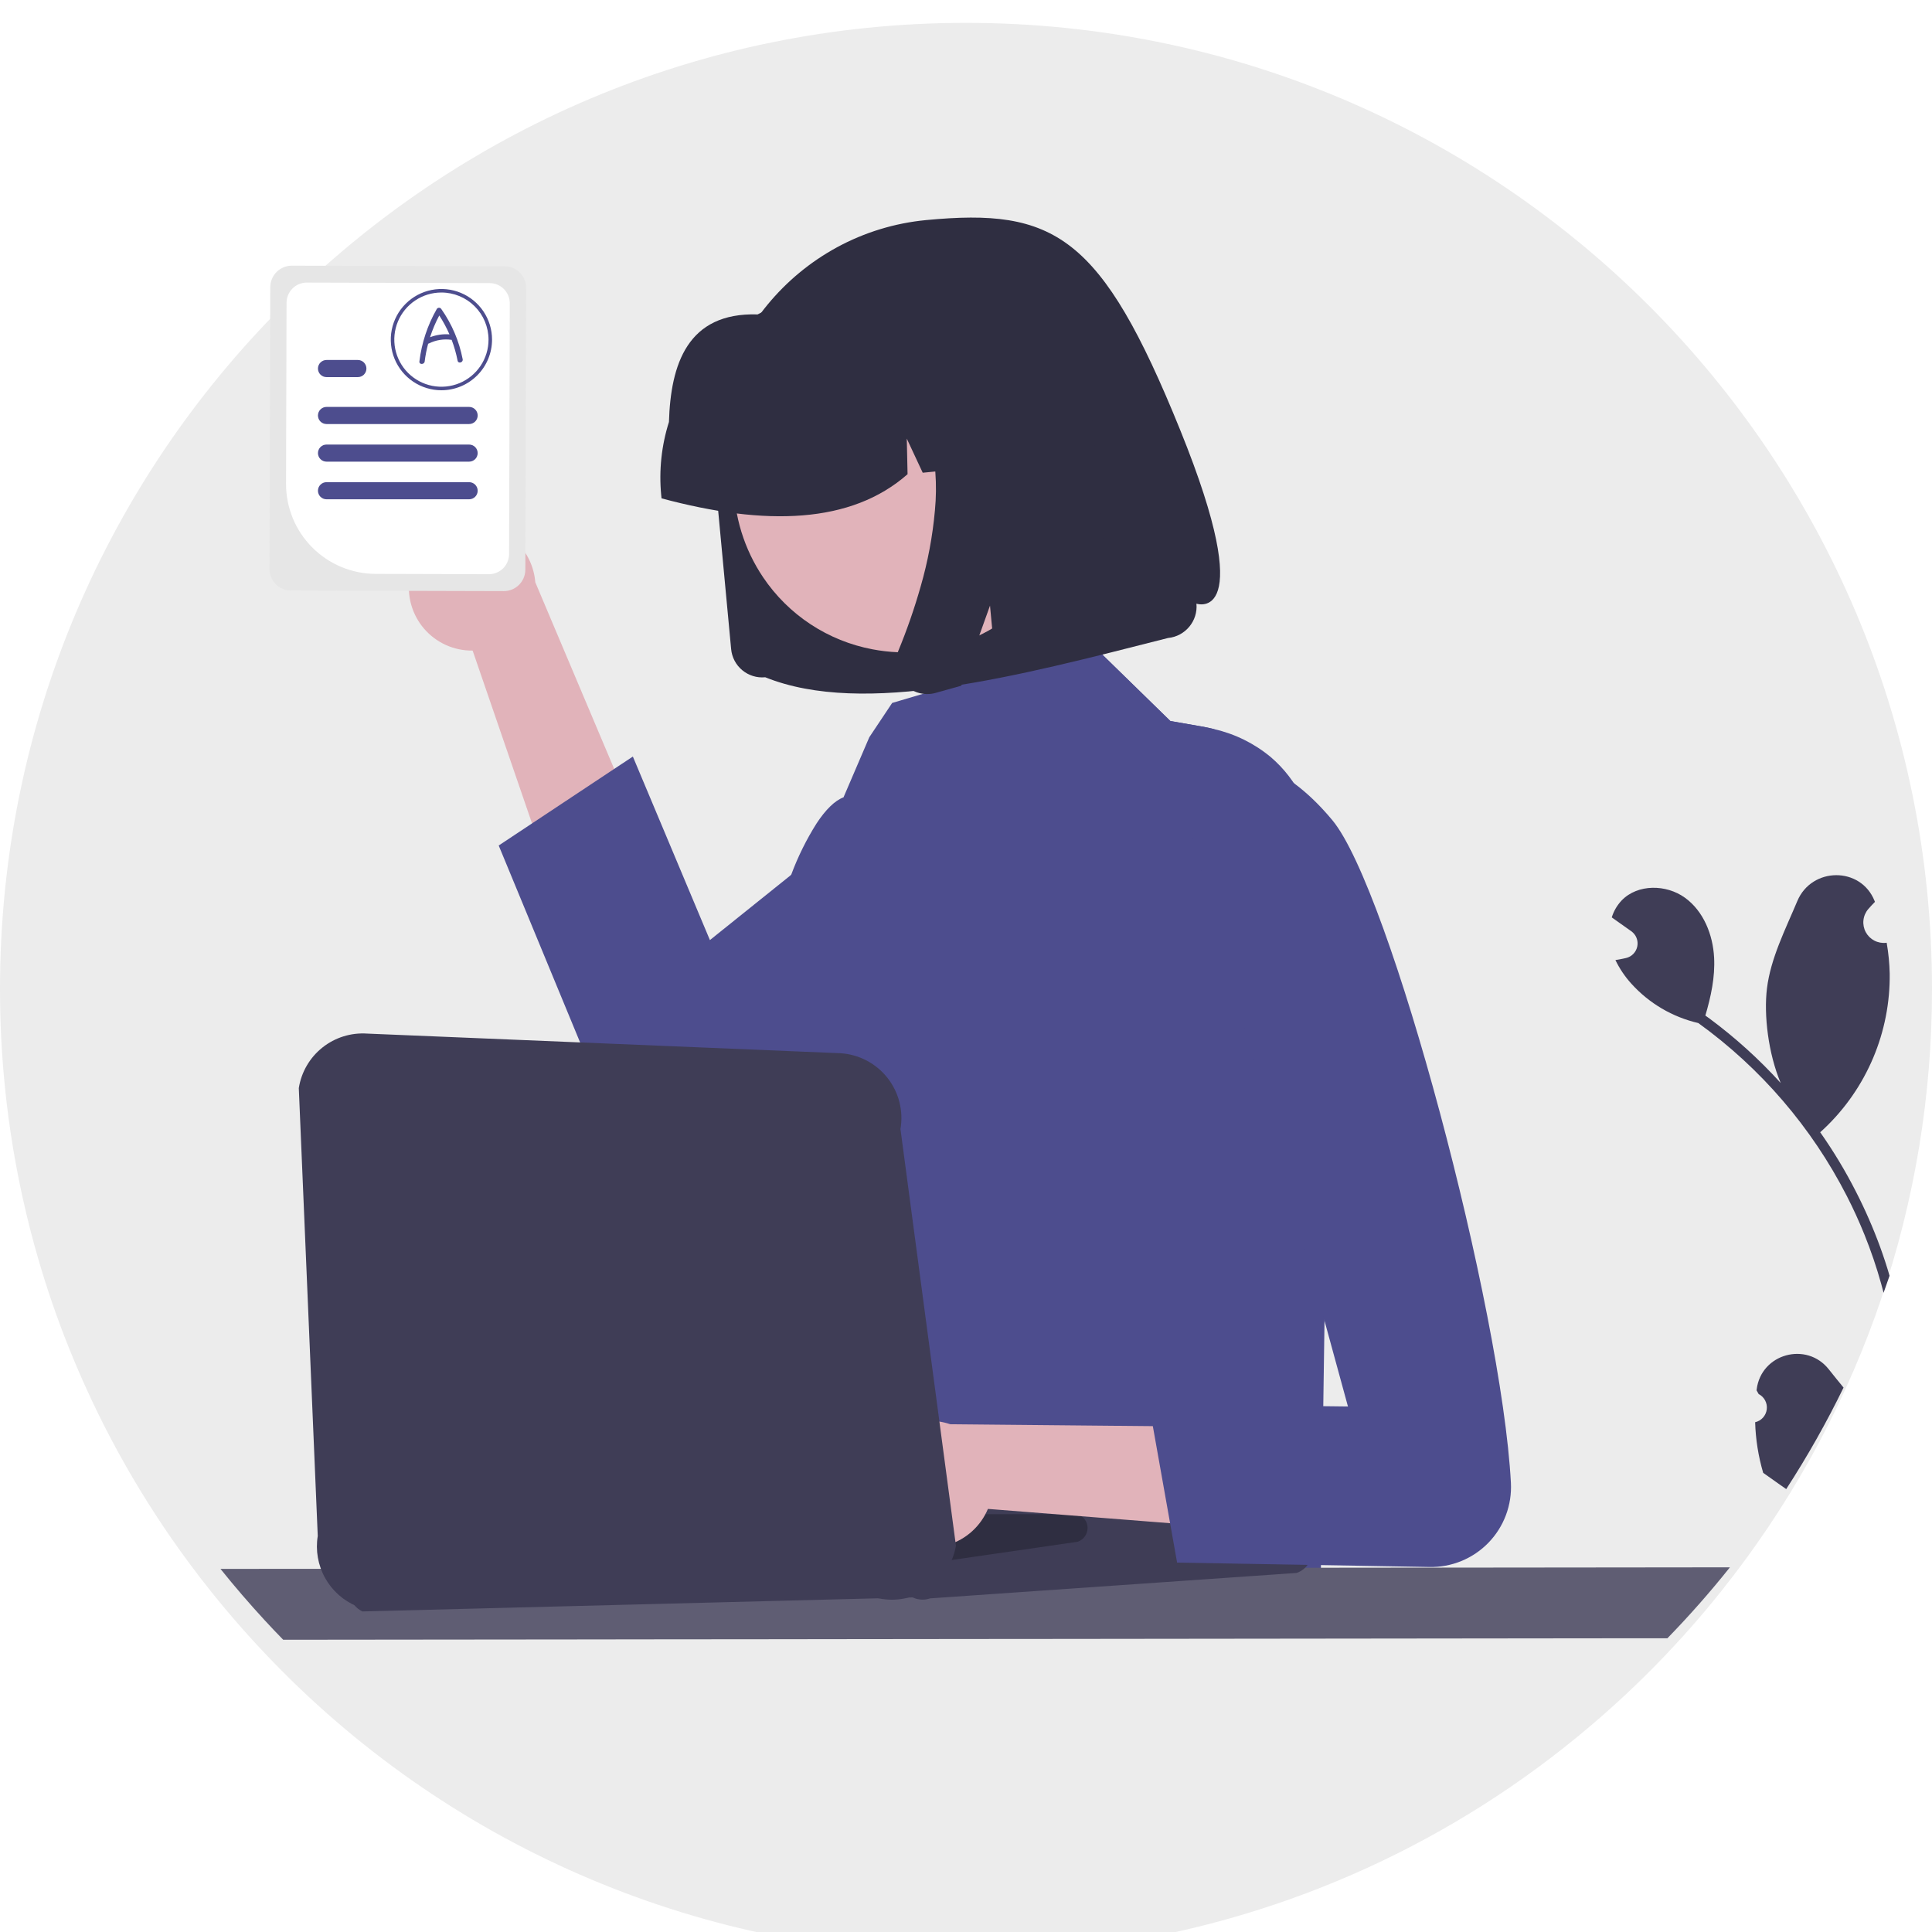 <svg width="676" height="676" viewBox="0 0 676 676" fill="none" xmlns="http://www.w3.org/2000/svg">
<g clip-path="url(#clip0_1_2)">
<g filter="url(#filter0_d_1_2)">
<path d="M676 338C676.042 374.96 670.012 411.675 658.15 446.68C657.47 448.68 656.773 450.673 656.06 452.66C643.499 487.397 625.335 519.843 602.29 548.71C595.41 557.34 588.12 565.613 580.42 573.53C572.72 581.46 564.637 589.003 556.17 596.16C508.944 636.209 451.575 662.44 390.39 671.96H390.38C382.58 673.17 374.703 674.113 366.75 674.79C357.28 675.59 347.697 675.993 338 676C292.907 676.059 248.261 667.066 206.708 649.553C165.154 632.041 127.539 606.366 96.09 574.05C93.88 571.79 91.703 569.497 89.56 567.17C84.22 561.38 79.083 555.41 74.15 549.26C71.38 545.8 68.677 542.287 66.04 538.72C49.799 516.779 36.286 492.944 25.8 467.74C21.328 457.006 17.423 446.044 14.1 434.9C13.86 434.11 13.63 433.32 13.4 432.53C12.9 430.83 12.417 429.12 11.95 427.4C3.995 398.267 -0.024 368.2 1.44216e-05 338C1.44216e-05 151.33 151.33 0 338 0C524.67 0 676 151.33 676 338Z" fill="#ECECEC"/>
</g>
<path d="M143.348 202.032C142.825 205.209 143.004 208.462 143.874 211.563C144.744 214.663 146.284 217.535 148.384 219.976C150.484 222.417 153.093 224.367 156.029 225.691C158.964 227.014 162.154 227.678 165.374 227.635L219.328 384.628L253.755 360.968L187.296 203.73C186.866 198.326 184.468 193.268 180.557 189.514C176.646 185.759 171.494 183.57 166.077 183.361C160.659 183.151 155.354 184.936 151.164 188.378C146.975 191.819 144.194 196.677 143.348 202.032V202.032Z" fill="#E1B3BA"/>
<path d="M424.955 255.15C400.995 282.41 341.915 330.45 293.245 363.53C282.725 370.68 272.685 377.12 263.595 382.51C257.455 386.15 251.745 389.3 246.605 391.87C243.155 393.589 239.388 394.576 235.539 394.771C231.69 394.966 227.842 394.364 224.236 393.003C220.63 391.642 217.344 389.551 214.584 386.861C211.824 384.171 209.649 380.94 208.195 377.37L174.495 295.84L186.155 288.11L214.905 269.04L221.435 264.72L248.395 328.93L276.825 306.11L294.475 291.94L374.935 227.37L381.875 225.31L398.065 241.11L409.515 252.29L420.285 254.16C421.895 254.44 423.455 254.77 424.955 255.15Z" fill="#4D4D8E"/>
<path d="M639.92 479.162C641.59 481.282 643.32 483.392 645.05 485.512C639.091 497.749 632.392 509.611 624.99 521.032C624.44 520.642 623.89 520.252 623.34 519.862C623.253 519.815 623.17 519.761 623.09 519.702C621.04 518.242 618.98 516.802 616.93 515.342V515.332C615.239 509.577 614.294 503.628 614.12 497.632C615.177 497.39 616.134 496.828 616.862 496.023C617.589 495.218 618.051 494.209 618.185 493.133C618.32 492.056 618.12 490.965 617.612 490.006C617.105 489.047 616.315 488.267 615.35 487.772C615.08 487.302 614.89 486.962 614.62 486.482C614.63 486.362 614.65 486.232 614.66 486.112C616.23 473.622 632.15 469.262 639.92 479.162Z" fill="#3F3D56"/>
<path d="M657.87 436.362C659.07 439.662 660.163 442.999 661.15 446.372C660.47 448.372 659.773 450.366 659.06 452.352C658.79 451.302 658.51 450.252 658.22 449.202C656.593 443.364 654.64 437.622 652.37 432.002C650.51 427.392 648.45 422.879 646.19 418.462C633.901 394.468 616.093 373.734 594.23 357.962C585.195 355.873 577.017 351.063 570.8 344.182C568.557 341.71 566.682 338.928 565.23 335.922C566.15 335.792 567.07 335.612 567.97 335.422C568.25 335.362 568.54 335.292 568.82 335.232L568.93 335.212C569.914 334.984 570.811 334.477 571.513 333.751C572.215 333.025 572.693 332.111 572.888 331.121C573.084 330.13 572.989 329.103 572.615 328.165C572.241 327.227 571.604 326.417 570.78 325.832C570.27 325.462 569.75 325.102 569.24 324.742C568.46 324.172 567.67 323.632 566.88 323.072C566.797 323.02 566.717 322.964 566.64 322.902C565.74 322.262 564.84 321.642 563.95 320.992C564.64 318.764 565.835 316.725 567.44 315.032C573.03 309.262 583.01 309.392 589.53 314.092C596.06 318.792 599.34 327.022 599.76 335.042C600.13 341.912 598.65 348.712 596.7 355.342C597.19 355.702 597.7 356.042 598.19 356.412C607.193 363.085 615.519 370.624 623.05 378.922C618.7 368.602 617.12 355.142 618.25 345.872C619.54 335.312 624.67 325.282 628.87 315.292C633.9 303.292 651.06 303.132 655.9 315.212C655.95 315.332 656 315.442 656.04 315.562C655.23 316.372 654.45 317.212 653.7 318.082C652.758 319.179 652.17 320.534 652.011 321.97C651.852 323.406 652.131 324.857 652.811 326.133C653.491 327.408 654.54 328.448 655.821 329.117C657.102 329.786 658.555 330.053 659.99 329.882L660.14 329.862C660.764 333.427 661.118 337.034 661.2 340.652C661.324 350.775 659.356 360.814 655.419 370.141C651.482 379.468 645.66 387.881 638.32 394.852C637.84 395.302 637.37 395.742 636.88 396.172C641.513 402.76 645.673 409.667 649.33 416.842C652.576 423.167 655.428 429.686 657.87 436.362V436.362Z" fill="#3F3D56"/>
<path d="M465.185 342.55L462.165 549.96L218.205 542.96L257.165 456.96C256.885 454.2 274.265 434.83 274.165 431.96C273.865 423.55 280.145 415.76 281.165 406.96C283.245 388.81 271.335 320.27 276.825 306.11C279.164 299.787 282.161 293.727 285.765 288.03C288.885 283.31 292.085 280.13 295.145 278.98L304.165 257.96L312.165 245.96L374.935 227.37L381.875 225.31L398.065 241.11L409.515 252.29L420.285 254.16C421.895 254.44 423.455 254.77 424.955 255.15C432.18 256.816 438.913 260.152 444.615 264.89C463.415 280.86 465.605 310.9 465.185 342.55Z" fill="#4D4D8E"/>
<path d="M605.29 548.402C598.41 557.032 591.12 565.306 583.42 573.222L557.04 573.242L415.17 573.402L389.63 573.432L372.65 573.452L347.39 573.472L327.96 573.492L292.07 573.532L270.9 573.562L226.32 573.602L205.04 573.632L146.07 573.692L109.03 573.732L99.09 573.742C96.88 571.482 94.703 569.189 92.56 566.862C87.22 561.072 82.083 555.102 77.15 548.952L97.73 548.932L111.75 548.922L144.21 548.882L206.85 548.822L228.02 548.802L236.58 548.792H236.61L243.33 548.782L246.34 548.772L254.05 548.762H257.31L280.17 548.742L329.48 548.682L351.18 548.662L371.96 548.642L391.44 548.622L419.39 548.592L568.67 548.442L605.29 548.402Z" fill="#5F5D73"/>
<path d="M267.766 236.972L267.711 236.977C264.827 237.246 261.953 236.357 259.724 234.507C257.494 232.657 256.09 229.997 255.822 227.112L250.135 166.412C249.106 155.539 250.273 144.569 253.568 134.155C260.027 113.83 274.08 96.782 292.798 86.563C302.463 81.301 313.094 78.05 324.049 77.006C368.869 72.736 385.248 82.071 412.934 150.427C440.62 218.784 418.629 211.219 418.629 211.219C418.768 212.682 418.611 214.158 418.167 215.559C417.295 218.292 415.402 220.582 412.881 221.952C411.588 222.653 410.167 223.087 408.703 223.229C355.716 236.697 302.251 250.874 267.757 236.973L267.766 236.972Z" fill="#2F2E41"/>
<path d="M366.387 134.521C373.039 144.362 376.625 155.953 376.692 167.831C376.759 179.709 373.305 191.34 366.766 201.256C360.227 211.172 350.896 218.928 339.951 223.544C329.007 228.16 316.94 229.429 305.275 227.191C297.553 225.735 290.196 222.761 283.632 218.441C277.068 214.121 271.426 208.542 267.033 202.026C260.396 192.188 256.82 180.605 256.756 168.738C256.693 156.871 260.144 145.25 266.675 135.342C273.207 125.433 282.526 117.68 293.457 113.061C304.388 108.441 316.443 107.161 328.101 109.383C335.829 110.83 343.193 113.798 349.765 118.114C356.337 122.429 361.988 128.007 366.388 134.523L366.387 134.521Z" fill="#E1B3BA"/>
<path d="M231.346 173.156C230.532 164.556 231.456 155.88 234.062 147.644C234.666 127.497 240.511 109.248 265.084 110.014C272.68 105.882 281.03 103.32 289.636 102.481L301.779 101.281C301.916 101.268 302.052 101.255 302.189 101.242C310.602 100.459 319.086 101.341 327.159 103.837C335.231 106.333 342.732 110.395 349.235 115.79C355.738 121.185 361.114 127.808 365.057 135.281C369 142.754 371.432 150.931 372.215 159.344L372.329 160.56L346.638 163.071L335.581 139.409L336.126 164.104L322.857 165.406L317.281 153.468L317.554 165.919C297.852 183.27 267.977 184.18 231.471 174.373L231.346 173.156Z" fill="#2F2E41"/>
<path d="M313.525 230.755C313.306 232.755 313.653 234.776 314.527 236.589C314.967 237.517 315.534 238.379 316.214 239.15C316.795 239.806 317.452 240.392 318.17 240.894C320.299 242.376 322.885 243.051 325.466 242.798C325.627 242.781 325.787 242.762 325.948 242.739C326.108 242.716 326.268 242.69 326.427 242.66C326.588 242.631 326.748 242.598 326.907 242.56C327.066 242.523 327.225 242.482 327.385 242.438L336.351 239.926L346.4 211.906L348.704 236.493L389.477 225.141L379.702 120.806L310.207 127.654L312.113 129.489C318.446 135.653 322.955 143.444 325.145 152.006C327.318 160.681 327.989 169.665 327.128 178.568C326.324 187.569 324.657 196.473 322.151 205.156C319.97 212.845 317.347 220.402 314.296 227.789C313.902 228.737 313.642 229.735 313.525 230.755V230.755Z" fill="#2F2E41"/>
<path d="M322.792 559.709C321.597 559.708 320.417 559.441 319.338 558.928L126.818 563.84C125.341 563.14 124.111 562.009 123.29 560.595C122.469 559.181 122.096 557.552 122.221 555.922C122.346 554.292 122.962 552.738 123.988 551.466C125.014 550.194 126.402 549.262 127.968 548.795L253.92 511.24C255.225 510.851 256.606 510.799 257.936 511.086L452.762 534.833C454.486 535.205 456.041 536.132 457.189 537.471C458.337 538.81 459.016 540.488 459.12 542.249C459.225 544.01 458.751 545.756 457.771 547.222C456.79 548.688 455.356 549.793 453.689 550.368L325.43 559.265C324.581 559.558 323.69 559.708 322.792 559.709V559.709Z" fill="#3F3D56"/>
<path d="M329.872 546.307C329.003 546.308 328.148 546.085 327.389 545.661L171.035 552.966C170.147 552.468 169.43 551.714 168.977 550.802C168.523 549.891 168.355 548.864 168.493 547.856C168.632 546.847 169.071 545.904 169.753 545.148C170.435 544.393 171.329 543.86 172.319 543.62L228.922 529.881C229.806 529.668 230.73 529.695 231.6 529.96L376.953 529.785C377.988 530.102 378.894 530.742 379.539 531.611C380.184 532.479 380.534 533.532 380.538 534.614C380.542 535.696 380.199 536.751 379.56 537.625C378.921 538.498 378.02 539.144 376.987 539.468L331.385 546.076C330.895 546.23 330.385 546.307 329.872 546.307V546.307Z" fill="#2F2E41"/>
<path d="M313.415 537.974C316.121 539.718 319.177 540.849 322.367 541.285C325.558 541.721 328.805 541.452 331.88 540.497C334.955 539.542 337.784 537.925 340.166 535.759C342.549 533.593 344.427 530.931 345.67 527.96L511.165 540.96L503.165 499.96L332.468 498.334C327.339 496.577 321.744 496.763 316.743 498.857C311.742 500.95 307.683 504.805 305.335 509.691C302.986 514.577 302.511 520.155 304.001 525.368C305.49 530.58 308.84 535.066 313.415 537.974V537.974Z" fill="#E1B3BA"/>
<path d="M411.165 270.96C411.165 270.96 436.165 250.96 466.165 286.96C486.397 311.238 525.425 458.004 528.661 518.822C528.865 522.671 528.273 526.52 526.92 530.129C525.568 533.737 523.484 537.028 520.801 539.794C518.117 542.559 514.891 544.741 511.325 546.202C507.758 547.663 503.929 548.371 500.076 548.283L411.865 546.748L402.001 491.298L471.645 492.122L411.165 270.96Z" fill="#4D4D8E"/>
<path d="M312.084 559.732C309.058 559.729 306.063 559.123 303.274 557.948L124.832 562.019C120.122 560.055 116.213 556.56 113.736 552.099C111.259 547.639 110.358 542.473 111.181 537.437L104.55 380.725C105.43 375.128 108.376 370.063 112.807 366.532C117.238 363.001 122.833 361.259 128.485 361.652L294.148 368.523C297.328 368.731 300.429 369.606 303.249 371.09C306.069 372.574 308.546 374.634 310.519 377.137C312.492 379.639 313.916 382.529 314.701 385.618C315.485 388.707 315.611 391.926 315.071 395.066L334.48 540.835C333.568 546.117 330.821 550.907 326.725 554.363C322.628 557.82 317.444 559.721 312.084 559.732V559.732Z" fill="#3F3D56"/>
<path d="M176.585 93.17L102.115 92.96C100.119 92.957 98.204 93.747 96.788 95.154C95.373 96.562 94.574 98.474 94.565 100.47L94.295 199.08C94.291 201.074 95.079 202.988 96.485 204.402C97.891 205.816 99.801 206.614 101.795 206.62L143.105 206.74L176.275 206.83C178.271 206.834 180.186 206.044 181.6 204.636C183.014 203.228 183.811 201.316 183.815 199.32L183.835 193.49L184.095 100.72C184.099 98.723 183.311 96.807 181.903 95.391C180.494 93.975 178.582 93.177 176.585 93.17V93.17Z" fill="#E6E6E6"/>
<path d="M171.335 99.06L107.335 98.88C105.466 98.878 103.673 99.616 102.348 100.934C101.022 102.252 100.274 104.041 100.265 105.91L100.085 169.31C100.073 177.636 103.363 185.627 109.235 191.53C115.106 197.434 123.079 200.767 131.405 200.8L143.565 200.83L171.055 200.91C172.925 200.914 174.719 200.176 176.045 198.858C177.371 197.54 178.119 195.749 178.125 193.88L178.145 187.5L178.365 106.13C178.369 104.261 177.631 102.466 176.313 101.14C174.995 99.815 173.205 99.067 171.335 99.06V99.06Z" fill="white"/>
<path d="M164.145 142.38H114.245C113.852 142.38 113.463 142.457 113.099 142.608C112.736 142.758 112.406 142.979 112.128 143.257C111.849 143.535 111.629 143.865 111.478 144.229C111.328 144.592 111.25 144.982 111.25 145.375C111.25 145.768 111.328 146.158 111.478 146.521C111.629 146.884 111.849 147.215 112.128 147.493C112.406 147.771 112.736 147.991 113.099 148.142C113.463 148.292 113.852 148.37 114.245 148.37H164.145C164.94 148.37 165.701 148.054 166.263 147.493C166.825 146.931 167.14 146.169 167.14 145.375C167.14 144.581 166.825 143.819 166.263 143.257C165.701 142.695 164.94 142.38 164.145 142.38V142.38Z" fill="#4D4D8E"/>
<path d="M125.215 125.96H114.245C113.451 125.96 112.689 126.276 112.128 126.837C111.566 127.399 111.25 128.161 111.25 128.955C111.25 129.749 111.566 130.511 112.128 131.073C112.689 131.634 113.451 131.95 114.245 131.95H125.215C126.01 131.95 126.771 131.634 127.333 131.073C127.895 130.511 128.21 129.749 128.21 128.955C128.21 128.161 127.895 127.399 127.333 126.837C126.771 126.276 126.01 125.96 125.215 125.96V125.96Z" fill="#4D4D8E"/>
<path d="M164.145 168.71H114.245C113.451 168.71 112.689 169.026 112.128 169.587C111.566 170.149 111.25 170.911 111.25 171.705C111.25 172.499 111.566 173.261 112.128 173.823C112.689 174.384 113.451 174.7 114.245 174.7H164.145C164.94 174.7 165.701 174.384 166.263 173.823C166.825 173.261 167.14 172.499 167.14 171.705C167.14 170.911 166.825 170.149 166.263 169.587C165.701 169.026 164.94 168.71 164.145 168.71V168.71Z" fill="#4D4D8E"/>
<path d="M164.145 155.55H114.245C113.452 155.55 112.692 155.865 112.131 156.426C111.57 156.986 111.255 157.747 111.255 158.54C111.255 159.333 111.57 160.093 112.131 160.654C112.692 161.215 113.452 161.53 114.245 161.53H164.145C164.938 161.53 165.699 161.215 166.26 160.654C166.82 160.093 167.135 159.333 167.135 158.54C167.135 157.747 166.82 156.986 166.26 156.426C165.699 155.865 164.938 155.55 164.145 155.55V155.55Z" fill="#4D4D8E"/>
<path d="M154.449 136.55C150.945 136.55 147.52 135.511 144.606 133.565C141.693 131.618 139.422 128.851 138.081 125.614C136.74 122.377 136.389 118.814 137.073 115.378C137.757 111.941 139.444 108.784 141.922 106.307C144.399 103.829 147.556 102.142 150.993 101.458C154.429 100.774 157.992 101.125 161.229 102.466C164.466 103.807 167.233 106.078 169.18 108.991C171.126 111.905 172.165 115.33 172.165 118.834C172.16 123.531 170.292 128.034 166.97 131.355C163.649 134.677 159.146 136.545 154.449 136.55V136.55ZM154.449 102.349C151.189 102.349 148.001 103.316 145.29 105.127C142.579 106.938 140.466 109.513 139.219 112.525C137.971 115.538 137.644 118.852 138.28 122.05C138.917 125.248 140.487 128.185 142.792 130.491C145.098 132.796 148.035 134.366 151.233 135.002C154.431 135.639 157.745 135.312 160.758 134.064C163.77 132.817 166.344 130.704 168.156 127.993C169.967 125.282 170.934 122.094 170.934 118.834C170.929 114.463 169.191 110.273 166.1 107.183C163.01 104.092 158.82 102.354 154.449 102.349V102.349Z" fill="#4D4D8E"/>
<path d="M161.889 125.696C160.666 119.378 158.117 113.391 154.411 108.13C154.328 107.994 154.21 107.881 154.071 107.803C153.931 107.725 153.774 107.684 153.614 107.684C153.454 107.684 153.297 107.725 153.157 107.803C153.017 107.881 152.9 107.994 152.817 108.13C149.589 113.775 147.526 120.01 146.75 126.466C146.606 127.643 148.454 127.632 148.597 126.466C148.856 124.374 149.261 122.302 149.807 120.266C149.878 120.252 149.947 120.231 150.013 120.203C152.469 118.97 155.243 118.518 157.963 118.908C157.987 118.912 158.01 118.906 158.033 118.909C158.932 121.271 159.626 123.706 160.109 126.187C160.334 127.353 162.114 126.859 161.889 125.696ZM150.472 118.001C151.32 115.371 152.399 112.822 153.697 110.383C155.07 112.482 156.263 114.694 157.262 116.995C154.952 116.821 152.632 117.165 150.472 118.001V118.001Z" fill="#4D4D8E"/>
</g>
<defs>
<filter id="filter0_d_1_2" x="-8" y="0" width="692" height="692" filterUnits="userSpaceOnUse" color-interpolation-filters="sRGB">
<feFlood flood-opacity="0" result="BackgroundImageFix"/>
<feColorMatrix in="SourceAlpha" type="matrix" values="0 0 0 0 0 0 0 0 0 0 0 0 0 0 0 0 0 0 127 0" result="hardAlpha"/>
<feOffset dy="8"/>
<feGaussianBlur stdDeviation="4"/>
<feComposite in2="hardAlpha" operator="out"/>
<feColorMatrix type="matrix" values="0 0 0 0 0 0 0 0 0 0 0 0 0 0 0 0 0 0 0.25 0"/>
<feBlend mode="normal" in2="BackgroundImageFix" result="effect1_dropShadow_1_2"/>
<feBlend mode="normal" in="SourceGraphic" in2="effect1_dropShadow_1_2" result="shape"/>
</filter>
<clipPath id="clip0_1_2">
<rect width="676" height="676" fill="white"/>
</clipPath>
</defs>
</svg>
